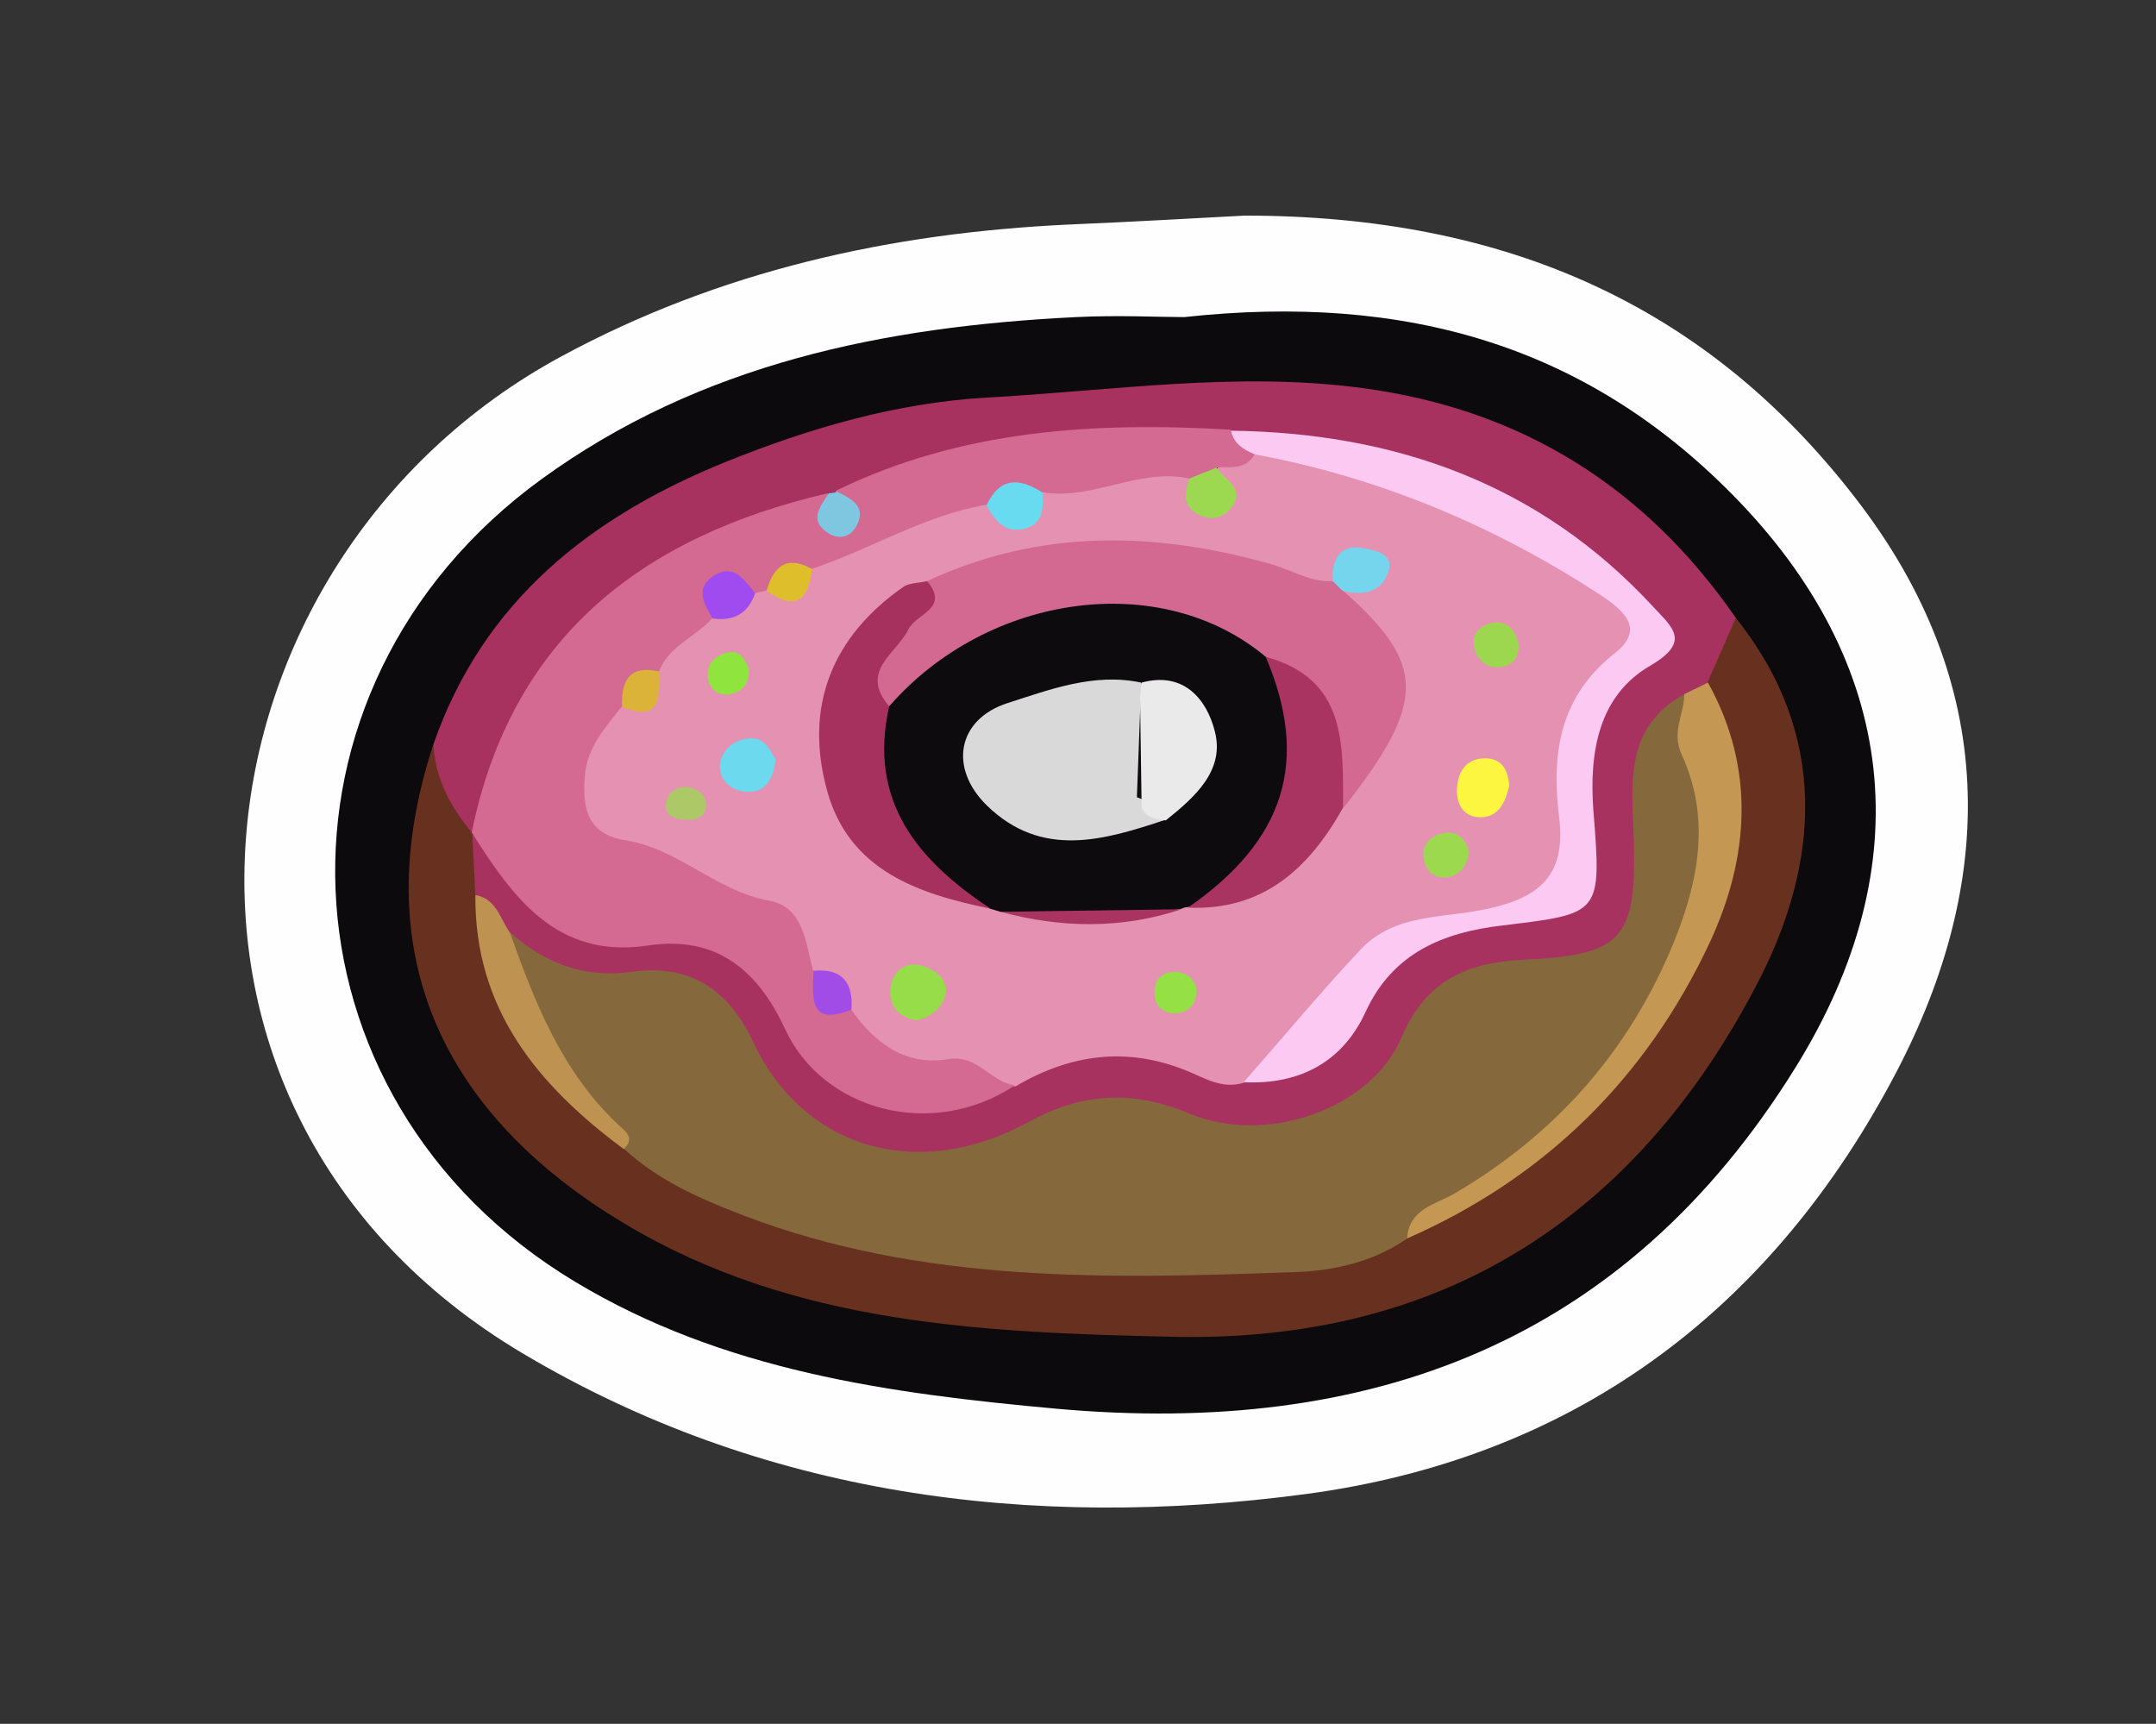 <?xml version="1.0" encoding="utf-8"?>
<!-- Generator: Adobe Illustrator 23.0.2, SVG Export Plug-In . SVG Version: 6.00 Build 0)  -->
<svg version="1.1" id="Camada_1" xmlns="http://www.w3.org/2000/svg" xmlns:xlink="http://www.w3.org/1999/xlink" x="0px" y="0px"
	 viewBox="0 0 41 32.78" style="enable-background:new 0 0 41 32.78;" xml:space="preserve">
<rect x="0" y="0" width="41" height="32.78" fill="#333333" stroke="none"/>
<style type="text/css">
	.st0{fill:#FEFEFE;}
	.st1{fill:#0C0A0D;}
	.st2{fill:#A7325F;}
	.st3{fill:#68301F;}
	.st4{fill:#E591B2;}
	.st5{fill:#86683D;}
	.st6{fill:#D46992;}
	.st7{fill:#FCC9F3;}
	.st8{fill:#C49752;}
	.st9{fill:#BE9250;}
	.st10{fill:#7FC7E0;}
	.st11{fill:#0D0B0D;}
	.st12{fill:#D36891;}
	.st13{fill:#A6315E;}
	.st14{fill:#AA3461;}
	.st15{fill:#6CD9EF;}
	.st16{fill:#FCF641;}
	.st17{fill:#97DD49;}
	.st18{fill:#75D5ED;}
	.st19{fill:#69DBF0;}
	.st20{fill:#9F4BEF;}
	.st21{fill:#9DD750;}
	.st22{fill:#9CD94F;}
	.st23{fill:#9DD950;}
	.st24{fill:#8FE53D;}
	.st25{fill:#94E045;}
	.st26{fill:#DFBE2B;}
	.st27{fill:#DCB339;}
	.st28{fill:#ADC866;}
	.st29{fill:#A24CE8;}
	.st30{fill:#D9D9D9;}
	.st31{fill:#EBEAEB;}
</style>
<g>
	<path class="st0" d="M23.67,4.1c4.97,0,8.87,1.71,11.75,5.55c2.63,3.52,2.52,7.27,0.54,10.93c-2.37,4.4-6.07,7.15-11.12,7.83
		c-5.25,0.7-10.36,0.03-14.91-2.68c-7.82-4.66-6.44-15.06,0.74-18.95c3.01-1.63,6.26-2.35,9.65-2.51
		C21.52,4.22,22.71,4.15,23.67,4.1z"/>
	<path class="st1" d="M22.52,6.03c4.22-0.46,7.63,0.55,10.41,3.36c3.18,3.21,3.6,7.06,1.22,10.9c-3.25,5.25-8.1,7.03-14.04,6.5
		c-3.2-0.29-6.36-0.72-9.18-2.42c-5.8-3.49-6.12-11.27-0.63-15.26c3.03-2.2,6.52-2.9,10.16-3.08C21.26,5.99,22.06,6.03,22.52,6.03z"
		/>
	<path class="st2" d="M8.24,14.16c0.95-2.74,3-4.34,5.57-5.38c1.59-0.64,3.23-1.12,4.96-1.22c2.38-0.13,4.76-0.5,7.14-0.18
		c3.01,0.4,5.37,1.87,7.1,4.37c0.22,0.54-0.06,0.93-0.37,1.32c-0.17,0.18-0.36,0.34-0.57,0.48c-0.56,0.43-0.72,1.03-0.71,1.7
		c0.01,0.44,0.04,0.88,0.01,1.32c-0.08,1.3-0.62,1.92-1.92,1.97c-1.17,0.05-2.01,0.46-2.65,1.5c-0.91,1.45-2.54,2.01-4.19,1.47
		c-1.1-0.36-2.07-0.27-3.11,0.22c-2.2,1.04-3.97,0.55-5.28-1.48c-0.62-0.96-1.32-1.55-2.52-1.45c-0.79,0.07-1.49-0.2-2.06-0.78
		c-0.29-0.33-0.58-0.66-0.82-1.03c-0.14-0.38-0.17-0.75,0.09-1.09c0.56-0.22,0.67,0.31,0.87,0.59c0.61,0.84,1.38,1.33,2.44,1.21
		c1.37-0.15,2.23,0.5,2.93,1.62c1.04,1.65,2.31,1.95,4.09,1.07c1.42-0.91,2.86-0.49,4.3-0.08c0.94,0.06,1.66-0.37,2.09-1.14
		c0.73-1.29,1.9-1.82,3.26-1.9c0.9-0.05,1.19-0.41,1.14-1.25c-0.08-1.35,0.03-2.63,1.13-3.63c0.5-0.45-0.05-0.71-0.29-0.95
		c-2.11-2.08-4.71-2.9-7.61-2.92c-2.43-0.14-4.79,0.17-7.07,1.01c-0.11,0.05-0.23,0.09-0.35,0.13c-3.08,0.79-5.46,2.38-6.42,5.6
		c-0.08,0.28-0.26,0.49-0.5,0.65C8.13,15.53,8.12,14.87,8.24,14.16z"/>
	<path class="st3" d="M8.24,14.16c0.04,0.65,0.33,1.19,0.74,1.68l0,0c0.02,0.39,0.04,0.78,0.06,1.18c0.55,1.9,1.46,3.57,3.14,4.72
		c1.97,1.36,4.23,1.87,6.55,2.04c2.61,0.19,5.25,0.48,7.81-0.44c2.55-1.12,4.38-3,5.66-5.44c0.67-1.26,0.54-2.63,0.37-3.98
		c-0.04-0.31-0.2-0.61-0.1-0.94c0.18-0.41,0.36-0.82,0.54-1.23c1.78,2.23,1.6,4.67,0.4,6.97c-2.32,4.44-6,6.82-11.12,6.7
		c-3.6-0.08-7.21-0.23-10.41-2.15C8.38,21.18,6.95,18.08,8.24,14.16z"/>
	<path class="st4" d="M23.65,20.59c-0.42,0.13-0.75-0.1-1.11-0.24c-1.13-0.45-2.2-0.3-3.23,0.31c-1.17-0.18-2.5,0.04-3.24-1.27
		c-0.14-0.39-0.42-0.65-0.74-0.89c-0.55-1.38-2-1.47-3.08-2.03c-1.64-0.85-1.89-1.64-0.66-3.08c0.39-0.12,0.75-0.29,0.8-0.77
		c0.2-0.48,0.58-0.76,1.02-0.98c0.28-0.12,0.55-0.27,0.8-0.45c0.09-0.04,0.19-0.07,0.3-0.08c0.42,0.07,0.66-0.16,0.84-0.5
		c0.77-0.57,1.82-0.54,2.54-1.23c0.23-0.22,0.61,0.02,0.91,0.09c0.41,0.26,0.74,0.09,1.04-0.22c0.87-0.23,1.73-0.6,2.66-0.31
		c0.36,0.48,0.58,0.35,0.69-0.18c0.24-0.17,0.52-0.27,0.8-0.33c2.3,0.3,4.36,1.19,6.28,2.44c1.12,0.73,1.17,1.05,0.34,2.05
		c-0.62,0.74-0.68,1.57-0.68,2.46c0,1.57-0.07,1.66-1.58,2c-1.32,0.3-2.52,0.76-3.18,2.07C24.85,20.08,24.18,20.25,23.65,20.59z"/>
	<path class="st5" d="M26.76,23.55c-0.64,0.45-1.42,0.62-2.14,0.64c-3.54,0.13-7.09,0.22-10.49-1.08c-0.83-0.32-1.61-0.66-2.27-1.27
		c-0.76-0.95-1.63-1.82-2.05-3.01c-0.13-0.36-0.42-0.7-0.11-1.1c0.66,0.59,1.42,0.88,2.31,0.75c1.11-0.16,1.85,0.35,2.3,1.31
		c1.01,2.15,3.24,2.65,5.24,1.55c1.02-0.56,1.99-0.62,3.08-0.16c1.44,0.6,3.44-0.08,4.02-1.45c0.48-1.12,1.29-1.43,2.34-1.48
		c1.83-0.09,2.13-0.37,2.08-2.23c-0.03-1.08-0.21-2.17,0.96-2.82c1.61,3.78-0.7,6.95-3.14,8.88C28.21,22.62,27.4,22.96,26.76,23.55z
		"/>
	<path class="st6" d="M23.86,8.64c-0.17,0.3-0.46,0.23-0.72,0.25c-0.12,0.2-0.24,0.4-0.52,0.21c-0.96-0.21-1.84,0.42-2.8,0.26
		c-0.33,0.2-0.71,0.2-1.07,0.24c-1.18,0.2-2.2,0.85-3.32,1.22c-0.28,0.15-0.55,0.31-0.86,0.41c-0.07,0.02-0.14,0.03-0.21,0.05
		c-0.39-0.03-0.7,0.06-0.82,0.48c-0.32,0.36-0.82,0.52-1.01,1.01c-0.25,0.21-0.43,0.5-0.71,0.67c-0.31,0.4-0.66,0.77-0.7,1.33
		c-0.05,0.63,0.07,1.1,0.78,1.21c1.01,0.16,1.72,0.97,2.74,1.15c0.64,0.12,0.68,0.8,0.82,1.32c0.23,0.25,0.4,0.57,0.72,0.74
		c0.45,0.64,1.03,1.09,1.86,0.95c0.55-0.09,0.8,0.44,1.26,0.5c-1.59,1.05-3.66,0.47-4.37-1.07c-0.51-1.1-1.29-1.79-2.61-1.59
		c-1.74,0.26-2.57-0.92-3.35-2.15c0,0,0,0,0,0c0.76-3.72,3.25-5.63,6.77-6.45c0.03,0.07,0.06,0.21,0.08,0.2
		c0.2-0.01,0.05-0.16,0.08-0.25c2.38-1.16,4.91-1.31,7.49-1.16C23.59,8.31,23.81,8.39,23.86,8.64z"/>
	<path class="st7" d="M23.86,8.64c-0.21-0.09-0.4-0.2-0.45-0.45c3.12,0.04,5.87,1.01,8.03,3.35c0.36,0.39,0.73,0.66-0.06,1.12
		c-0.98,0.57-1.16,1.64-1.08,2.74c0.16,2,0.15,1.97-1.74,2.2c-1.1,0.13-2.07,0.51-2.59,1.64c-0.44,0.96-1.26,1.39-2.32,1.34
		c0.74-0.84,1.46-1.71,2.23-2.53c0.66-0.7,1.62-0.58,2.46-0.78c0.98-0.22,1.44-0.67,1.31-1.73c-0.15-1.19,0-2.29,1.06-3.12
		c0.6-0.47,0.14-0.83-0.28-1.11C28.42,10,26.24,9.08,23.86,8.64z"/>
	<path class="st8" d="M26.76,23.55c0.03-0.57,0.56-0.65,0.91-0.86c1.92-1.13,3.31-2.7,4.16-4.77c0.48-1.18,0.7-2.38,0.15-3.57
		c-0.2-0.44,0.05-0.77,0.05-1.15c0.15-0.07,0.3-0.15,0.45-0.22c0.91,1.64,0.78,3.33,0.04,4.93C31.31,20.5,29.38,22.4,26.76,23.55z"
		/>
	<path class="st9" d="M9.7,17.74c0.47,1.33,0.99,2.64,2.05,3.64c0.12,0.12,0.35,0.25,0.11,0.47c-1.63-1.21-2.84-2.66-2.82-4.83
		C9.44,17.09,9.51,17.47,9.7,17.74z"/>
	<path class="st10" d="M15.92,9.35c0.29,0.14,0.58,0.3,0.35,0.68c-0.1,0.17-0.3,0.24-0.5,0.12c-0.41-0.25-0.17-0.51-0.01-0.77
		C15.81,9.38,15.87,9.37,15.92,9.35z"/>
	<path class="st11" d="M19.03,17.34c-0.07-0.02-0.13-0.04-0.2-0.06c-1.94-0.89-2.43-1.77-2.15-3.91c1.46-2.4,5.65-2.97,7.54-1.04
		c1.11,2.07,0.39,4.24-1.63,4.92c-0.04,0-0.08,0.01-0.12,0.03C21.33,17.49,20.18,17.4,19.03,17.34z"/>
	<path class="st12" d="M24.07,12.49c-1.98-1.66-5.27-1.22-7.16,0.94c-0.81-0.19-0.36-0.69-0.22-1.05c0.19-0.52,0.7-0.83,0.94-1.33
		c2.15-1,4.35-0.95,6.58-0.31c0.38,0.11,0.72,0.34,1.14,0.31c0.18-0.05,0.24,0.02,0.2,0.19c1.58,1.4,1.58,2.11,0,4.12
		C25.07,14.39,25.15,13.14,24.07,12.49z"/>
	<path class="st13" d="M17.63,11.05c0.44,0.52-0.21,0.62-0.35,0.91c-0.23,0.47-0.95,0.8-0.37,1.47c-0.41,1.81,0.55,2.94,1.93,3.85
		c-1.37-0.28-2.69-0.72-3.11-2.24c-0.45-1.62,0.11-2.95,1.45-3.88C17.29,11.08,17.48,11.09,17.63,11.05z"/>
	<path class="st14" d="M24.07,12.49c1.54,0.42,1.47,1.66,1.47,2.87c-0.65,1.16-1.52,1.96-2.95,1.9
		C24.44,15.98,24.91,14.47,24.07,12.49z"/>
	<path class="st15" d="M14.75,14.44c-0.04,0.37-0.19,0.62-0.51,0.62c-0.31,0-0.57-0.21-0.55-0.51c0.02-0.27,0.27-0.5,0.58-0.51
		C14.56,14.03,14.65,14.28,14.75,14.44z"/>
	<path class="st16" d="M28.7,14.94c-0.07,0.32-0.21,0.62-0.58,0.6c-0.32-0.02-0.44-0.29-0.41-0.59c0.03-0.3,0.19-0.52,0.51-0.53
		C28.55,14.41,28.68,14.63,28.7,14.94z"/>
	<path class="st17" d="M17.42,19.4c-0.3-0.05-0.5-0.24-0.49-0.55c0.01-0.29,0.2-0.55,0.52-0.5c0.27,0.04,0.57,0.24,0.54,0.52
		C17.96,19.11,17.73,19.35,17.42,19.4z"/>
	<path class="st18" d="M25.54,11.24c-0.07-0.06-0.13-0.13-0.2-0.19c-0.01-0.42,0.13-0.72,0.62-0.62c0.21,0.04,0.54,0.11,0.45,0.42
		C26.28,11.27,25.93,11.33,25.54,11.24z"/>
	<path class="st14" d="M19.03,17.34c1.15-0.02,2.29-0.03,3.44-0.05C21.33,17.67,20.18,17.65,19.03,17.34z"/>
	<path class="st19" d="M18.76,9.61c0.25-0.54,0.63-0.53,1.07-0.24c0.01,0.29,0.01,0.58-0.33,0.68C19.11,10.16,18.92,9.89,18.76,9.61
		z"/>
	<path class="st20" d="M13.55,11.76c-0.16-0.28-0.35-0.59,0.04-0.82c0.39-0.23,0.57,0.11,0.77,0.34
		C14.23,11.66,13.96,11.82,13.55,11.76z"/>
	<path class="st21" d="M28.88,12.25c0.01,0.23-0.09,0.39-0.31,0.43c-0.27,0.05-0.47-0.11-0.53-0.35c-0.07-0.26,0.11-0.46,0.37-0.49
		C28.69,11.81,28.82,12,28.88,12.25z"/>
	<path class="st22" d="M27.93,16.18c-0.01,0.26-0.15,0.46-0.4,0.5c-0.27,0.04-0.44-0.14-0.46-0.41c-0.02-0.22,0.15-0.37,0.34-0.42
		C27.68,15.78,27.86,15.92,27.93,16.18z"/>
	<path class="st23" d="M22.62,9.1c0.17-0.07,0.34-0.14,0.52-0.21c0.13,0.24,0.56,0.38,0.28,0.76c-0.12,0.16-0.31,0.24-0.51,0.18
		C22.51,9.71,22.5,9.43,22.62,9.1z"/>
	<path class="st24" d="M14.24,12.71c0.02,0.26-0.1,0.42-0.31,0.48c-0.21,0.06-0.41-0.04-0.46-0.26c-0.06-0.28,0.11-0.46,0.36-0.52
		C14.08,12.35,14.17,12.55,14.24,12.71z"/>
	<path class="st25" d="M22.35,18.48c0.22,0.01,0.38,0.14,0.4,0.34c0.02,0.25-0.14,0.45-0.41,0.45c-0.28,0-0.41-0.21-0.38-0.46
		C21.97,18.61,22.12,18.48,22.35,18.48z"/>
	<path class="st26" d="M14.58,11.23c0.13-0.46,0.38-0.68,0.86-0.41C15.38,11.43,15.11,11.62,14.58,11.23z"/>
	<path class="st27" d="M11.83,13.44c-0.02-0.5,0.14-0.8,0.71-0.67C12.54,13.25,12.57,13.75,11.83,13.44z"/>
	<path class="st28" d="M13.43,15.36c-0.07,0.25-0.28,0.24-0.47,0.22c-0.17-0.01-0.32-0.12-0.3-0.29c0.03-0.21,0.2-0.35,0.42-0.32
		C13.29,15,13.44,15.12,13.43,15.36z"/>
	<path class="st29" d="M16.19,19.2c-0.83,0.33-0.73-0.25-0.72-0.74C16.02,18.41,16.23,18.69,16.19,19.2z"/>
	<path class="st30" d="M21.62,15.16c0.23,0.08,0.43,0.2,0.54,0.43c-1.17,0.39-2.35,0.74-3.39-0.27c-0.73-0.71-0.57-1.64,0.39-1.95
		c0.81-0.26,1.65-0.58,2.54-0.39c0.06,0.11,0.06,0.21-0.01,0.31"/>
	<path class="st30" d="M19.71,14.62"/>
	<path class="st31" d="M21.68,13.26c0.01-0.09,0.02-0.19,0.03-0.28c0.81-0.22,1.24,0.33,1.39,0.92c0.2,0.75-0.38,1.26-0.93,1.7
		c-0.18-0.02-0.37-0.04-0.46-0.24"/>
</g>
</svg>
